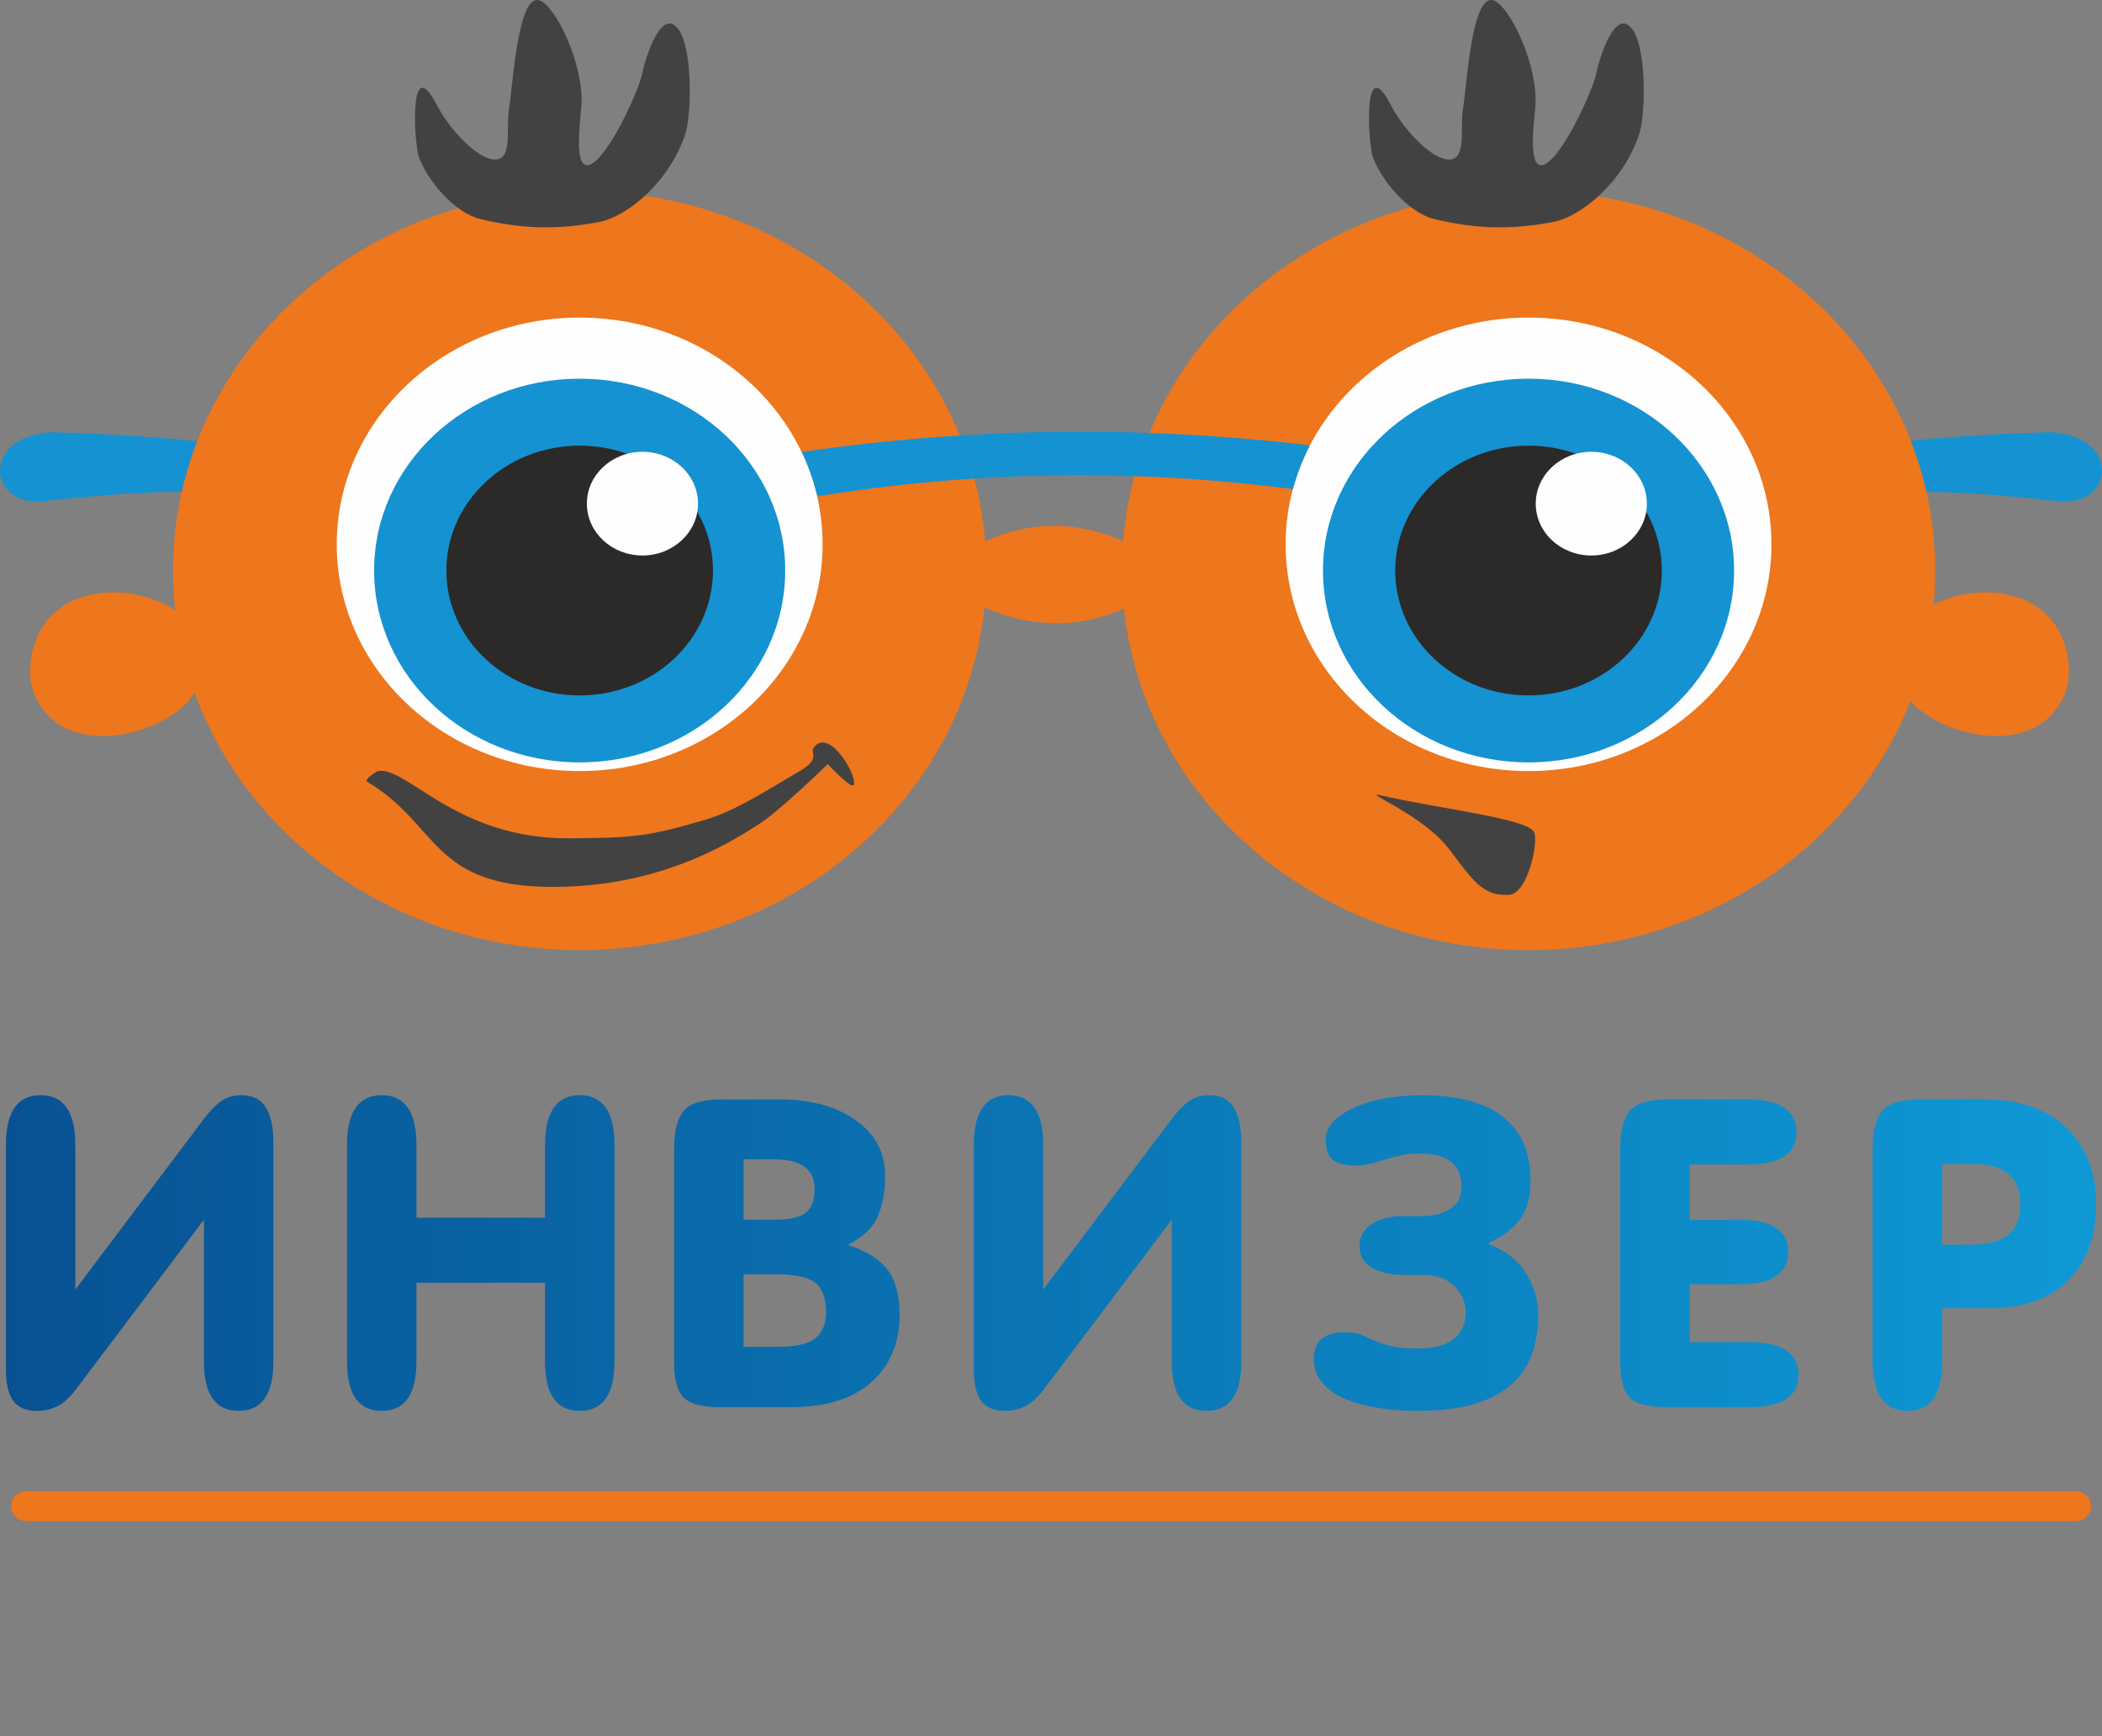 <svg width="115" height="95" viewBox="0 0 115 95" fill="none" xmlns="http://www.w3.org/2000/svg">
<rect x="0" y="0" width="115" height="95" fill="#808080" stroke="none"/>
<g clip-path="url(#clip0_2001_28)">
<path fill-rule="evenodd" clip-rule="evenodd" d="M15.585 24.728C11.324 24.111 7.062 23.752 2.801 23.652C-1.148 23.857 -0.704 28.028 2.773 27.383C6.982 26.937 10.674 26.687 14.751 27.166L15.585 24.728Z" fill="#1592D1"/>
<path fill-rule="evenodd" clip-rule="evenodd" d="M99.415 24.728C103.676 24.111 107.938 23.752 112.199 23.652C116.148 23.857 115.704 28.028 112.227 27.383C108.018 26.937 104.326 26.687 100.249 27.166L99.415 24.728Z" fill="#1592D1"/>
<path fill-rule="evenodd" clip-rule="evenodd" d="M83.626 10.45C95.913 10.45 105.874 19.748 105.874 31.218C105.874 31.847 105.842 32.468 105.784 33.082C108.001 31.969 111.135 32.176 112.492 34.271C113.126 35.25 113.423 36.837 112.981 37.93C111.468 41.67 106.139 40.26 104.525 38.356C101.407 46.31 93.227 51.987 83.626 51.987C72.091 51.987 62.607 43.793 61.489 33.3C58.945 34.424 56.401 34.346 53.857 33.236C52.77 43.76 43.271 51.987 31.714 51.987C21.92 51.987 13.605 46.08 10.633 37.875C9.61 39.99 3.494 41.981 1.855 37.93C1.413 36.837 1.71 35.25 2.345 34.271C3.815 32.001 7.369 31.948 9.586 33.387C9.507 32.674 9.466 31.951 9.466 31.219C9.466 19.748 19.426 10.45 31.714 10.45C43.426 10.45 53.024 18.898 53.897 29.623C56.413 28.467 58.929 28.519 61.445 29.603C62.328 18.888 71.921 10.45 83.626 10.45L83.626 10.45Z" fill="#EE761C"/>
<path fill-rule="evenodd" clip-rule="evenodd" d="M83.626 17.378C90.966 17.378 96.916 22.932 96.916 29.784C96.916 36.636 90.966 42.191 83.626 42.191C76.286 42.191 70.335 36.636 70.335 29.784C70.335 22.932 76.286 17.378 83.626 17.378Z" fill="#FEFEFE"/>
<path fill-rule="evenodd" clip-rule="evenodd" d="M83.626 20.721C89.837 20.721 94.871 25.421 94.871 31.219C94.871 37.016 89.837 41.716 83.626 41.716C77.415 41.716 72.38 37.016 72.38 31.219C72.38 25.421 77.415 20.721 83.626 20.721Z" fill="#1592D1"/>
<path fill-rule="evenodd" clip-rule="evenodd" d="M83.626 24.763C87.445 24.763 90.541 27.653 90.541 31.219C90.541 34.784 87.445 37.674 83.626 37.674C79.806 37.674 76.71 34.784 76.71 31.219C76.71 27.653 79.806 24.763 83.626 24.763Z" fill="#2B2A29" stroke="#2B2A29" stroke-width="0.756" stroke-miterlimit="22.926"/>
<path fill-rule="evenodd" clip-rule="evenodd" d="M87.06 24.721C88.739 24.721 90.1 25.991 90.1 27.559C90.1 29.126 88.739 30.396 87.06 30.396C85.381 30.396 84.02 29.126 84.02 27.559C84.02 25.991 85.381 24.721 87.06 24.721Z" fill="#FEFEFE"/>
<path fill-rule="evenodd" clip-rule="evenodd" d="M26.266 11.981C24.885 11.646 23.394 9.917 22.911 8.573C22.667 7.895 22.341 2.712 23.905 5.754C24.534 6.977 25.895 8.465 26.83 8.696C28.134 9.018 27.656 7.062 27.849 5.951C28.063 4.719 28.331 -0.765 29.659 0.09C30.608 0.701 31.917 3.674 31.817 5.697C31.786 6.335 31.345 9.192 32.183 9.035C33.2 8.844 34.991 4.88 35.15 3.967C35.237 3.467 36.011 0.766 36.892 1.374C37.935 2.093 37.86 6.242 37.488 7.347C36.573 10.059 34.246 11.865 32.797 12.143C30.45 12.592 28.512 12.527 26.266 11.981H26.266Z" fill="#434242"/>
<path fill-rule="evenodd" clip-rule="evenodd" d="M78.457 11.981C77.076 11.646 75.585 9.917 75.102 8.573C74.858 7.895 74.531 2.712 76.096 5.754C76.725 6.977 78.086 8.465 79.021 8.696C80.324 9.018 79.847 7.062 80.04 5.951C80.254 4.719 80.522 -0.765 81.85 0.09C82.799 0.701 84.108 3.674 84.008 5.697C83.977 6.335 83.536 9.192 84.374 9.035C85.39 8.844 87.182 4.88 87.341 3.967C87.428 3.467 88.202 0.766 89.083 1.374C90.126 2.093 90.051 6.242 89.679 7.347C88.764 10.059 86.437 11.865 84.988 12.143C82.641 12.592 80.703 12.527 78.457 11.981H78.457Z" fill="#434242"/>
<path fill-rule="evenodd" clip-rule="evenodd" d="M75.501 43.515C79.076 44.315 83.543 44.787 83.927 45.532C84.185 46.032 83.599 48.901 82.561 48.964C81.133 49.051 80.58 48.179 79.275 46.455C77.871 44.602 74.469 43.284 75.501 43.515V43.515Z" fill="#434242"/>
<path fill-rule="evenodd" clip-rule="evenodd" d="M77.516 77.2H77.553C78.801 77.2 79.846 77.071 80.687 76.815C81.528 76.558 82.209 76.192 82.729 75.718C83.249 75.243 83.618 74.682 83.835 74.036C84.053 73.39 84.162 72.687 84.162 71.927C84.162 71.167 83.944 70.426 83.509 69.704C83.074 68.982 82.394 68.441 81.467 68.079V67.994C82.167 67.69 82.72 67.281 83.126 66.769C83.533 66.256 83.736 65.524 83.736 64.574C83.736 63.073 83.24 61.923 82.247 61.125C81.254 60.328 79.766 59.928 77.78 59.928C77.08 59.928 76.414 59.985 75.78 60.099C75.147 60.213 74.589 60.38 74.107 60.598C73.625 60.816 73.242 61.073 72.958 61.368C72.675 61.662 72.533 61.98 72.533 62.323C72.533 62.911 72.675 63.301 72.958 63.491C73.242 63.681 73.63 63.776 74.121 63.776C74.442 63.776 74.736 63.743 75.001 63.676C75.265 63.609 75.53 63.534 75.794 63.448C76.059 63.363 76.338 63.286 76.631 63.22C76.924 63.154 77.269 63.12 77.666 63.12C79.198 63.12 79.964 63.728 79.964 64.944C79.964 65.496 79.751 65.899 79.326 66.156C78.9 66.412 78.394 66.54 77.808 66.54H76.787C76.069 66.54 75.487 66.688 75.043 66.982C74.599 67.277 74.376 67.671 74.376 68.165C74.376 68.697 74.598 69.096 75.043 69.362C75.487 69.628 76.069 69.761 76.787 69.761H77.808C78.565 69.761 79.151 69.965 79.567 70.374C79.983 70.782 80.191 71.262 80.191 71.813C80.191 72.421 79.978 72.9 79.552 73.252C79.127 73.604 78.489 73.779 77.638 73.779C76.92 73.779 76.385 73.732 76.036 73.637C75.686 73.542 75.393 73.442 75.156 73.338C74.92 73.233 74.693 73.133 74.476 73.038C74.258 72.943 73.923 72.896 73.469 72.896C73.015 72.896 72.637 73.01 72.334 73.238C72.032 73.466 71.881 73.836 71.881 74.349C71.881 74.843 72.027 75.271 72.32 75.632C72.613 75.993 73.015 76.287 73.526 76.515C74.036 76.743 74.636 76.914 75.327 77.028C76.006 77.141 76.736 77.198 77.516 77.199L77.516 77.2ZM11.156 66.74V74.492C11.156 76.297 11.79 77.2 13.057 77.2C14.324 77.2 14.957 76.297 14.957 74.492V62.522C14.957 61.686 14.82 61.044 14.546 60.598C14.272 60.152 13.823 59.928 13.199 59.928C12.764 59.928 12.395 60.038 12.092 60.256C11.79 60.475 11.488 60.783 11.185 61.182L4.123 70.559V62.664C4.123 60.84 3.49 59.928 2.223 59.928C0.956 59.928 0.322 60.84 0.322 62.664V74.919C0.322 75.698 0.455 76.273 0.719 76.644C0.984 77.014 1.419 77.2 2.024 77.2C2.44 77.2 2.823 77.109 3.173 76.929C3.523 76.748 3.877 76.411 4.236 75.917L11.157 66.74L11.156 66.74ZM22.785 74.492V70.189H29.819V74.492C29.819 76.297 30.452 77.2 31.719 77.2C32.986 77.2 33.62 76.297 33.62 74.492V62.664C33.62 60.84 32.986 59.928 31.719 59.928C30.452 59.928 29.819 60.84 29.819 62.664V66.626H22.785V62.664C22.785 60.84 22.152 59.928 20.885 59.928C19.618 59.928 18.985 60.84 18.985 62.664V74.492C18.985 76.297 19.618 77.2 20.885 77.2C22.152 77.2 22.785 76.297 22.785 74.492ZM39.462 77H43.235C45.182 77 46.666 76.539 47.687 75.618C48.708 74.696 49.219 73.466 49.219 71.927C49.219 70.882 49.001 70.07 48.567 69.49C48.132 68.911 47.422 68.459 46.439 68.137V68.079C47.233 67.681 47.763 67.168 48.028 66.541C48.292 65.913 48.425 65.182 48.425 64.346C48.425 63.073 47.89 62.056 46.822 61.297C45.754 60.536 44.359 60.156 42.639 60.156H39.519C38.441 60.156 37.732 60.37 37.392 60.798C37.051 61.225 36.881 61.904 36.881 62.836V74.578C36.881 75.49 37.056 76.121 37.406 76.473C37.756 76.824 38.441 77 39.462 77ZM40.682 73.694V69.732H42.525C43.546 69.732 44.246 69.889 44.624 70.203C45.002 70.516 45.191 71.053 45.191 71.813C45.191 72.421 45.002 72.887 44.624 73.21C44.246 73.532 43.565 73.694 42.582 73.694H40.682ZM40.682 66.74V63.434H42.327C43.82 63.434 44.568 63.975 44.568 65.058C44.568 65.666 44.407 66.099 44.085 66.355C43.764 66.612 43.178 66.74 42.327 66.74H40.682ZM64.109 66.74V74.492C64.109 76.297 64.743 77.2 66.01 77.2C67.276 77.2 67.91 76.297 67.91 74.492V62.522C67.91 61.686 67.772 61.044 67.498 60.598C67.224 60.152 66.775 59.928 66.151 59.928C65.717 59.928 65.348 60.038 65.045 60.256C64.743 60.475 64.44 60.783 64.138 61.182L57.075 70.559V62.664C57.075 60.84 56.442 59.928 55.175 59.928C53.908 59.928 53.275 60.84 53.275 62.664V74.919C53.275 75.698 53.407 76.273 53.672 76.644C53.937 77.014 54.371 77.2 54.977 77.2C55.393 77.2 55.776 77.109 56.125 76.929C56.475 76.748 56.83 76.411 57.189 75.917L64.109 66.74L64.109 66.74ZM95.563 60.156H91.28C90.203 60.156 89.493 60.37 89.153 60.798C88.813 61.225 88.642 61.904 88.642 62.836V74.577C88.642 75.489 88.818 76.121 89.167 76.472C89.517 76.824 90.203 77 91.224 77H95.676C97.492 77 98.399 76.411 98.399 75.233C98.399 74.036 97.492 73.437 95.676 73.437H92.443V70.274H95.138C96.934 70.274 97.832 69.685 97.832 68.507C97.832 67.329 96.934 66.74 95.138 66.74H92.443V63.719H95.563C97.378 63.719 98.286 63.13 98.286 61.952C98.286 60.755 97.378 60.156 95.563 60.156V60.156ZM107.901 68.108H106.255V63.691H107.901C109.659 63.691 110.538 64.422 110.538 65.885C110.538 67.367 109.659 68.108 107.901 68.108ZM106.255 74.492V71.585H108.836C110.69 71.585 112.126 71.077 113.148 70.06C114.169 69.044 114.679 67.652 114.679 65.885C114.679 64.137 114.136 62.745 113.048 61.709C111.961 60.674 110.453 60.156 108.524 60.156H105.092C104.015 60.156 103.306 60.37 102.966 60.798C102.625 61.225 102.455 61.904 102.455 62.836V74.492C102.455 76.297 103.088 77.2 104.355 77.2C105.622 77.2 106.255 76.297 106.255 74.492V74.492Z" fill="url(#paint0_linear_2001_28)"/>
<path fill-rule="evenodd" clip-rule="evenodd" d="M1.415 83.233H113.585C114.033 83.233 114.399 82.865 114.399 82.416V82.416C114.399 81.966 114.033 81.598 113.585 81.598H1.415C0.967 81.598 0.601 81.966 0.601 82.416V82.416C0.601 82.865 0.967 83.233 1.415 83.233Z" fill="#EE761C"/>
<path fill-rule="evenodd" clip-rule="evenodd" d="M43.853 24.728C53.111 23.387 62.408 23.271 71.665 24.369C71.264 25.128 70.966 25.936 70.732 26.763C62.078 25.638 53.368 25.753 44.714 27.159C44.427 27.205 44.978 27.028 44.692 27.077C44.44 26.11 44.126 25.363 43.853 24.728Z" fill="#1592D1"/>
<path fill-rule="evenodd" clip-rule="evenodd" d="M31.713 17.378C39.053 17.378 45.004 22.932 45.004 29.784C45.004 36.636 39.053 42.191 31.713 42.191C24.373 42.191 18.423 36.636 18.423 29.784C18.423 22.932 24.373 17.378 31.713 17.378Z" fill="#FEFEFE"/>
<path fill-rule="evenodd" clip-rule="evenodd" d="M31.713 20.721C37.924 20.721 42.959 25.421 42.959 31.219C42.959 37.016 37.924 41.716 31.713 41.716C25.503 41.716 20.468 37.016 20.468 31.219C20.468 25.421 25.503 20.721 31.713 20.721Z" fill="#1592D1"/>
<path fill-rule="evenodd" clip-rule="evenodd" d="M31.713 24.763C35.533 24.763 38.629 27.653 38.629 31.219C38.629 34.784 35.533 37.674 31.713 37.674C27.894 37.674 24.798 34.784 24.798 31.219C24.798 27.653 27.894 24.763 31.713 24.763Z" fill="#2B2A29" stroke="#2B2A29" stroke-width="0.756" stroke-miterlimit="22.926"/>
<path fill-rule="evenodd" clip-rule="evenodd" d="M35.148 24.721C36.827 24.721 38.188 25.991 38.188 27.559C38.188 29.126 36.827 30.396 35.148 30.396C33.469 30.396 32.108 29.126 32.108 27.559C32.108 25.991 33.469 24.721 35.148 24.721Z" fill="#FEFEFE"/>
<path fill-rule="evenodd" clip-rule="evenodd" d="M20.657 42.194C22.231 41.868 24.953 45.94 31.202 45.871C34.598 45.834 35.341 45.808 38.542 44.87C40.225 44.377 41.869 43.298 43.797 42.164C44.933 41.496 44.274 41.212 44.54 40.878C45.405 39.789 46.979 42.576 46.697 42.968C46.588 43.119 45.738 42.299 45.287 41.811C45.287 41.811 42.759 44.264 41.663 44.998C39.42 46.5 35.726 48.479 30.441 48.529C23.56 48.595 24.057 45.135 20.1 42.782C19.869 42.645 20.654 42.194 20.658 42.194L20.657 42.194Z" fill="#434242"/>
</g>
<defs>
<linearGradient id="paint0_linear_2001_28" x1="0.324" y1="68.563" x2="114.678" y2="68.563" gradientUnits="userSpaceOnUse">
<stop stop-color="#085293"/>
<stop offset="1" stop-color="#0E99D6"/>
</linearGradient>
<clipPath id="clip0_2001_28">
<rect width="115" height="95" fill="white"/>
</clipPath>
</defs>
</svg>
